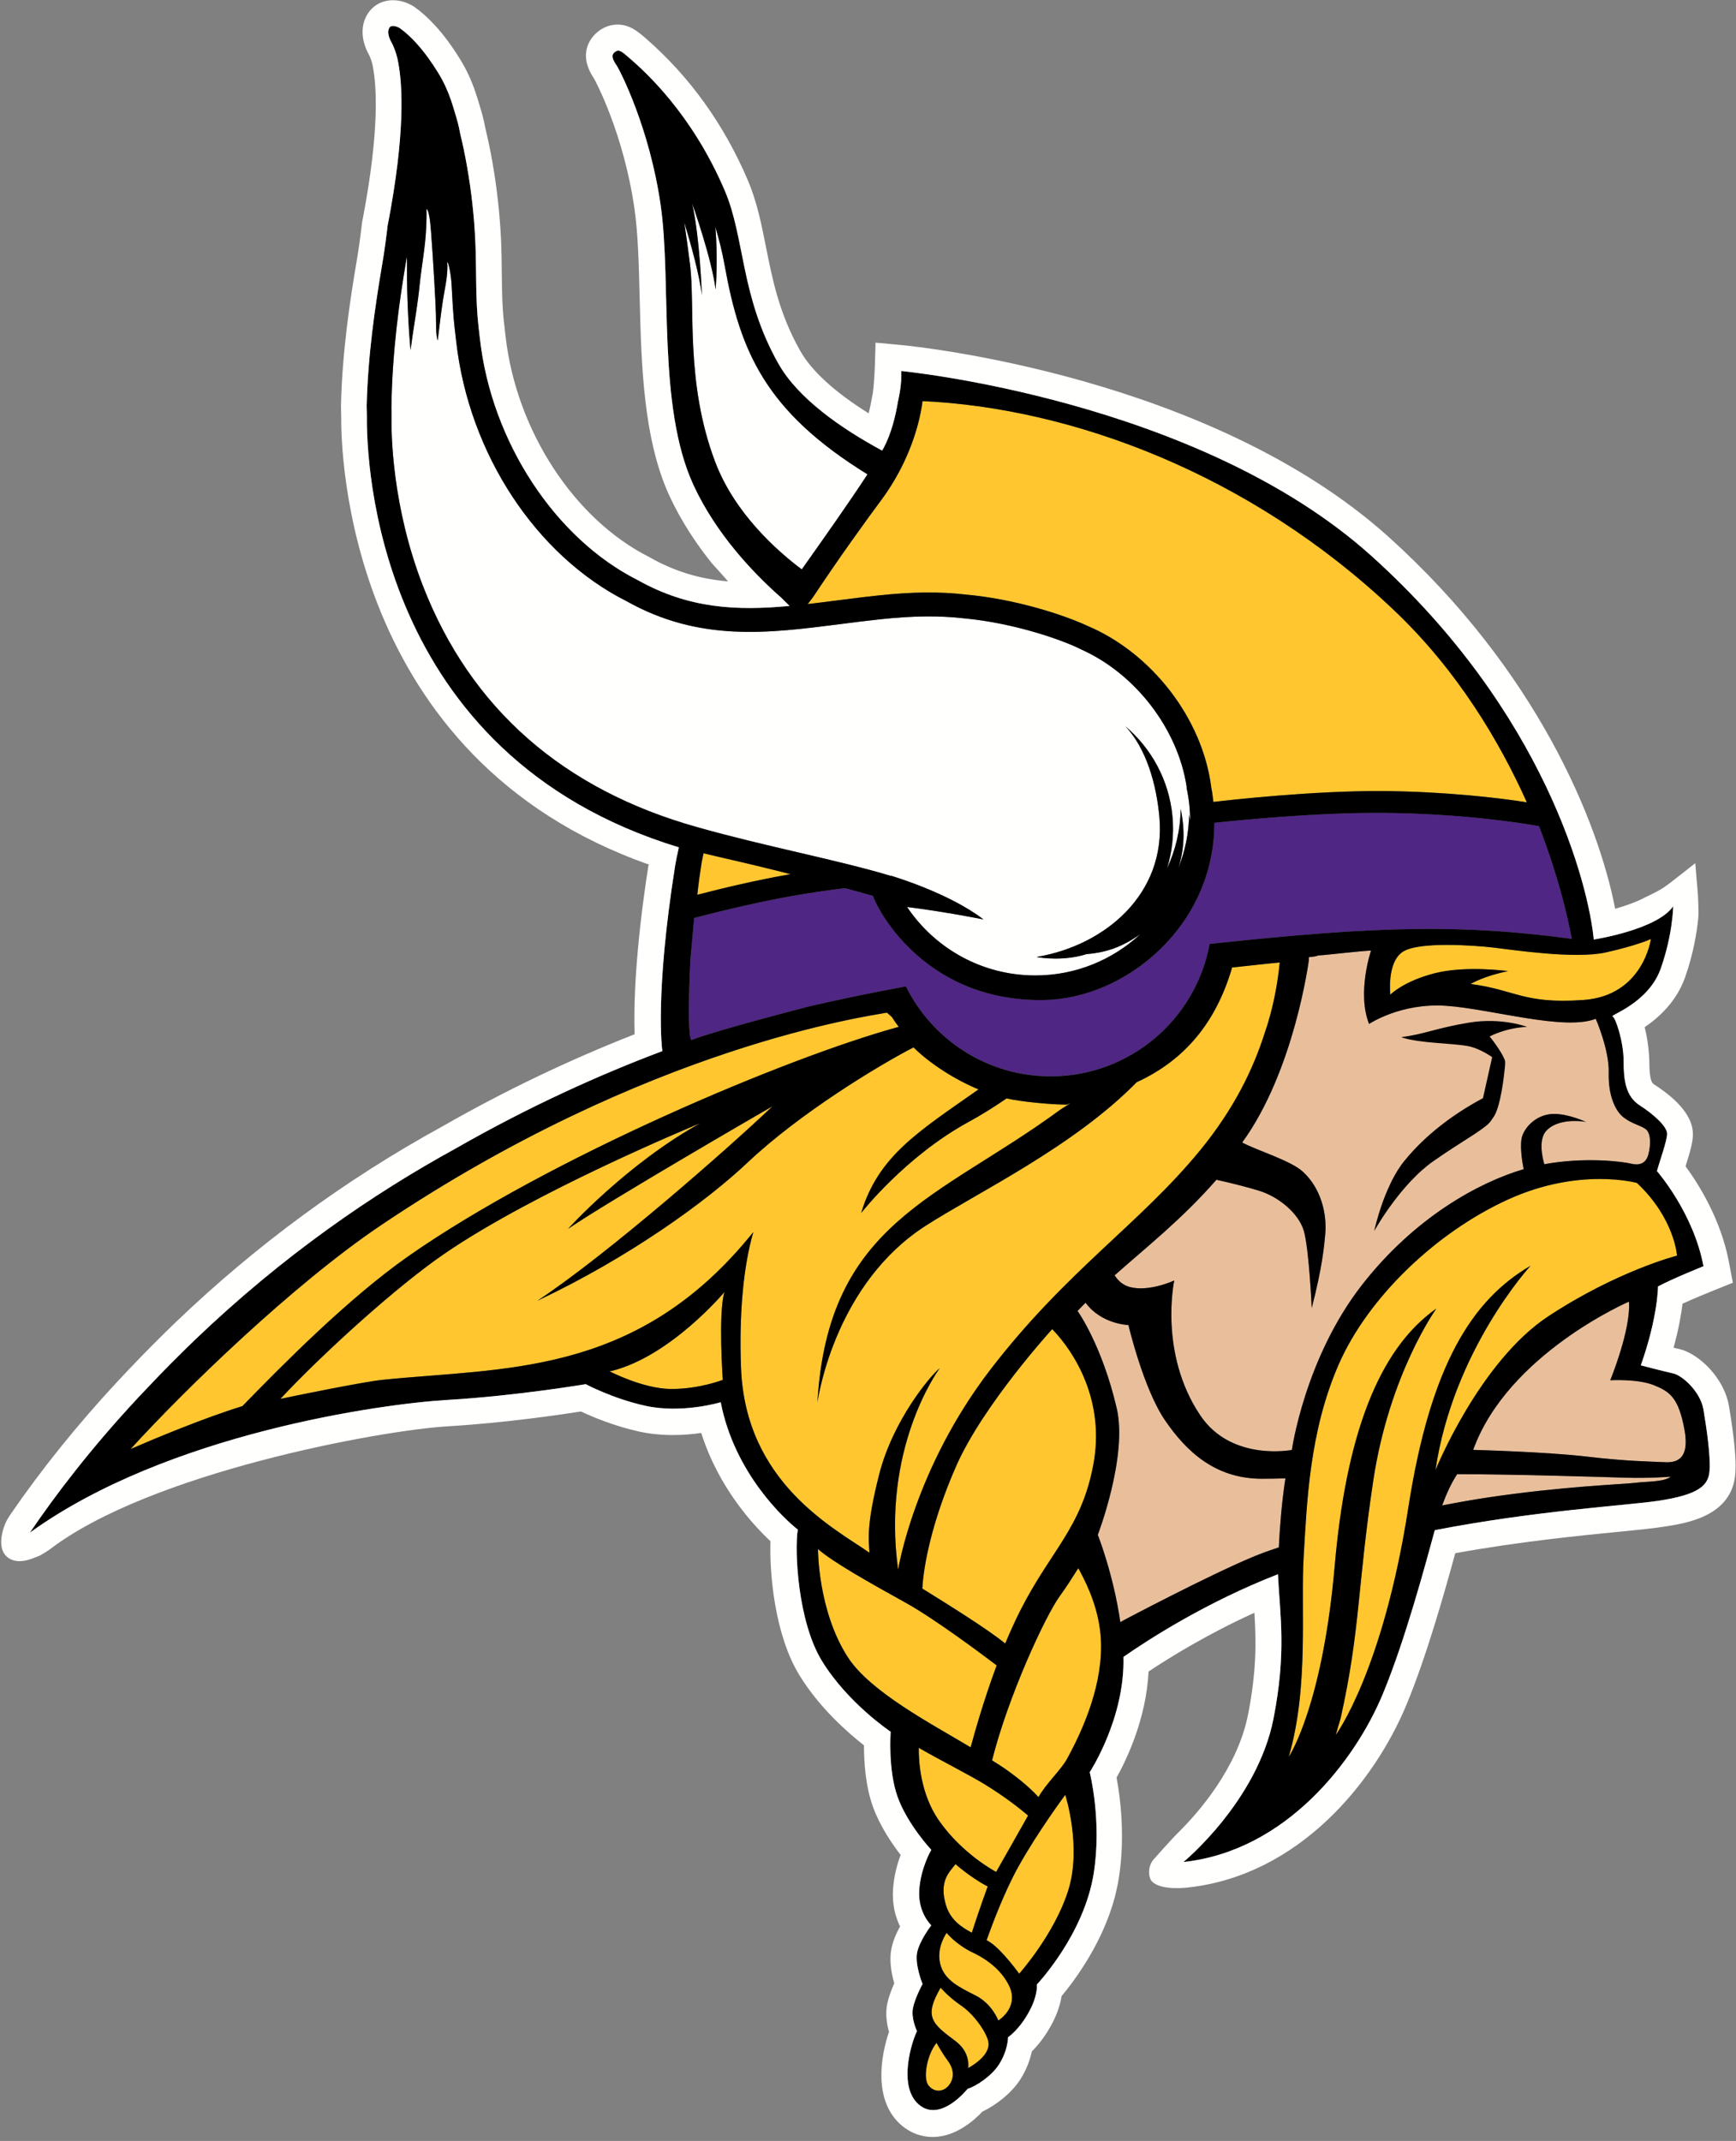 <svg width="416" height="513" viewBox="0 0 416 513" fill="none" xmlns="http://www.w3.org/2000/svg">
<rect x="0" y="0" width="416" height="513" fill="#808080" stroke="none"/>
<g clip-path="url(#clip0_879_3752)">
<path d="M210.668 353.32C207.626 365.262 208.143 368.651 208.351 372.051C200.039 366.251 178.565 355.336 177.565 327.694C177.1 314.904 178.128 303.432 180.523 295.247C180.129 295.725 179.668 296.27 179.216 296.803C151.706 329.907 120.318 327.675 91.599 330.627C87.346 331.063 71.391 334.284 67.188 335.195C77.421 324.251 95.128 308.167 106.687 300.275C129.032 285.024 167.868 269.116 167.868 269.116C150.306 278.781 136.105 294.453 136.105 294.453C147.033 287.056 185.191 265.02 185.191 265.02C175.008 274.718 145.989 300.288 128.78 311.67C150.678 301.347 169.203 287.963 179.186 278.523C191.675 266.726 210.428 255.344 218.912 250.963C223.072 255.061 229.092 258.815 234.475 261.031C220.073 271.171 210.466 276.949 206.36 290.658C206.36 290.658 216.899 277.135 232.088 268.852C234.941 267.296 238.034 265.376 241.207 263.195C244.622 264.001 252.033 264.681 255.661 264.681L256.559 264.302C255.972 264.749 254.513 265.584 253.906 266.024C224.884 287.313 198.324 292.905 195.868 336.21C195.868 336.21 199.538 307.991 221.866 293.684C234.515 285.582 257.198 274.804 272.391 259.309C284.031 253.985 291.353 244.879 295.142 232.216L295.227 231.823C298.987 231.452 302.729 230.971 306.659 230.623C306.208 235.197 305.212 241.408 302.985 247.763C300.262 256.262 295.687 265.724 287.619 275.585C273.102 293.317 255.579 304.425 237.336 328.164C219.093 351.908 215.213 376.101 215.213 376.101C211.147 346.572 225.224 327.795 225.224 327.795C223.082 329.491 214.014 340.162 210.667 353.321L210.668 353.32ZM146.569 328.499C160.758 324.948 173.578 309.609 173.578 309.609C172.077 314.794 173.196 330.631 173.196 330.631C173.196 330.631 167.658 332.817 160.907 332.817C154.156 332.817 146.011 328.555 146.011 328.555L146.569 328.501V328.499ZM238.84 399.044C235.64 407.631 233.431 415.589 232.607 418.688C223.09 412.982 208.484 405.37 203.129 397.026C195.947 385.832 196.019 371.173 196.019 371.173C199.574 374.315 208.693 379.417 217.043 384.047C223.86 387.832 234.986 396.122 238.839 399.044H238.84ZM221.019 380.633C221.33 375.01 223.352 364.426 229.13 351.283C235.611 336.553 252.145 318.479 252.145 318.479C257.648 324.181 264.862 335.827 261.991 351.01C259.12 366.183 251.87 371.374 244.483 385.937C243.212 388.447 242.011 391.113 240.894 393.8C236.285 390.145 227.93 384.931 221.018 380.633H221.019ZM189.093 209.367L189.461 209.461L188.937 209.549C181.444 210.871 173.667 212.698 167.086 214.405C167.379 211.796 167.73 209.176 168.149 206.607C168.281 205.894 168.426 205.175 168.583 204.453C171.46 205.154 174.385 205.824 177.314 206.505C179.954 207.117 182.601 207.735 185.211 208.392L189.093 209.367ZM336.119 228.077C339.969 225.518 353.426 226.542 357.912 227.054C362.404 227.567 377.401 229.872 384.838 228.208C392.265 226.543 395.603 225.005 395.603 225.005C395.603 225.005 393.808 238.586 379.451 239.612C365.093 240.638 363.172 237.176 352.404 235.767C352.404 235.767 355.607 233.843 361.378 232.694C361.378 232.694 351.374 231.283 343.812 233.204C336.252 235.128 333.175 238.331 333.175 238.331C333.175 238.331 332.278 230.638 336.12 228.077H336.119ZM193.559 144.742C193.559 144.742 194.715 143.267 194.921 142.951C201.097 133.616 207.812 124.346 211.165 119.84C213.498 116.696 215.277 113.573 216.648 110.674C220.506 102.503 221.05 96.113 221.05 96.113C256.69 97.749 299.389 113.385 333.937 146.104C349.221 160.58 359.334 177.674 365.872 192.246C359.506 191.212 346.275 189.651 331.359 189.552C314.634 189.437 294.579 191.704 290.768 192.155L290.766 192.137C290.705 191.544 290.625 190.96 290.538 190.378L290.464 189.868C290.393 189.41 290.304 188.956 290.216 188.503L290.242 188.498C288.099 172.127 275.984 156.478 260.609 149.979C255.086 147.408 243.455 143.544 231.316 142.453C225.18 141.752 218.587 141.82 210.588 142.667C207.159 143.029 203.826 143.459 200.555 143.876C198.18 144.181 195.852 144.476 193.558 144.742H193.559ZM238.714 448.535C238.714 448.535 230.621 444.332 224.966 436.174C220.532 429.776 220.137 421.918 220.175 418.809C225.878 422.095 232.414 425.344 236.232 427.713C240.428 430.313 243.833 432.886 246.362 435.037C242.339 442.168 238.714 448.535 238.714 448.535ZM215.366 246.056C188.511 253.377 131.3 277.594 97.85 301.013C83.415 311.123 67.662 327.085 58.065 336.935C48.668 339.836 36.799 344.812 31.289 347.221C44.148 333.085 70.201 307.759 91.439 293.488C155.561 250.406 208.573 243.444 212.525 242.646L213.696 243.66C214.226 244.482 214.792 245.274 215.367 246.057L215.366 246.056ZM371.029 315.395C354.491 326.291 343.984 352.266 343.984 352.266C348.229 323.44 366.76 303.305 366.76 303.305C352.915 311.38 342.833 326.826 337.48 361.244C331.364 400.612 320.077 415.717 320.077 415.717L321.254 411.726C325.995 390.456 325.226 380.458 329.072 354.823C332.918 329.192 344.198 313.554 344.198 313.554C330.098 323.424 322.508 344.526 319.844 375.201C316.904 409.028 308.803 421.001 308.803 421.001C313.734 404.098 311.64 385.328 312.404 372.767C313.175 360.204 313.731 343.124 320.776 326.976C327.829 310.827 344.198 295.231 361.378 287.415C378.551 279.595 392.258 283.445 392.258 283.445C401.311 291.934 401.87 300.871 401.87 300.871C401.87 300.871 387.567 304.505 371.029 315.393V315.395ZM226.667 456.445C224.969 450.731 227.524 448.556 228.973 446.677C228.973 446.677 232.768 450.023 236.693 452.02C236.693 452.02 234.545 457.843 232.887 463.101C230.316 461.755 227.708 459.949 226.668 456.446L226.667 456.445ZM224.413 489.5C224.413 489.5 225.726 491.876 227.136 493.79C228.883 496.152 228.51 498.396 227.255 499.814C225.999 501.24 223.984 501.444 222.538 499.74C221.088 498.039 222.128 492.33 224.413 489.5ZM258.392 375.75C259.566 377.964 262.716 383.55 263.608 390.567C264.909 400.785 260.896 412.005 255.663 421.508C254.239 424.089 250.666 427.379 248.844 430.617C247.437 429.052 244.959 426.707 240.776 423.779C239.906 423.176 238.874 422.512 237.736 421.804C241.539 406.593 250.459 387.182 254.072 382.297C255.215 380.754 257.165 377.717 258.392 375.75ZM230.398 480.623C233.435 482.675 236.65 487.266 236.881 489.497C237.231 492.865 231.987 495.522 231.987 495.522C231.987 495.522 232.719 491.828 228.896 489.002C223.312 484.863 221.349 483.245 225.4 476.279C225.4 476.279 227.359 478.569 230.399 480.623H230.398ZM244.018 447.315C248.656 438.967 255.273 430.054 255.273 430.054C255.273 430.054 259.324 442.632 255.939 453.139C252.557 463.648 244.227 472.923 244.227 472.923C244.227 472.923 240.338 467.471 237.299 465.422C237.031 465.239 236.734 465.06 236.427 464.884C237.881 460.794 240.785 453.139 244.019 447.316L244.018 447.315ZM233.196 467.912C237.354 469.896 240.323 472.668 241.87 475.934C243.413 479.197 242.032 482.195 239.24 484.156C239.24 484.156 237.758 480.167 233.828 478.171C229.9 476.173 226.199 474.457 225.282 470.481C224.367 466.508 226.854 463.156 226.854 463.156C226.854 463.156 229.041 465.926 233.196 467.913V467.912Z" fill="#FFC62F"/>
<path d="M213.502 209.885C201.011 206.109 183.057 202.734 167.11 198.205C134.914 189.187 112.806 169.778 101.405 140.515C93.904 121.276 93.738 103.84 93.822 99.648C93.829 99.047 93.794 97.923 93.797 97.537C93.973 84.051 95.785 71.561 97.315 62.578L97.494 61.483L97.519 63.404C97.47 72.74 98.112 80.956 98.337 83.51L98.355 83.762C98.39 84.135 98.646 81.845 98.817 80.696C99.441 76.535 100.155 72.411 100.568 68.222C100.983 64.052 101.926 59.071 102.106 54.886C102.179 53.278 102.249 51.66 102.203 50.05C102.667 50.326 102.855 51.888 102.95 52.331C103.321 54.07 104.115 67.752 104.351 72.435C104.448 74.306 104.481 76.177 104.504 78.047C104.515 78.981 104.544 79.899 104.693 80.823C104.724 81.068 104.804 81.334 104.861 81.597C104.906 81.814 105.596 75.501 106.111 72.175C106.547 69.377 107.246 66.538 107.225 63.685C107.225 63.436 107.148 63.127 107.191 62.882C107.264 62.461 107.872 64.279 108.183 67.618C108.396 71.392 108.558 75.307 108.995 78.996L109.33 81.915C112.381 108.705 128.437 133.114 150.133 144.046C167.642 153.862 183.984 151.767 201.287 149.55C204.515 149.134 207.808 148.712 211.19 148.356C218.765 147.555 224.96 147.486 230.74 148.141C243.489 149.292 255.276 153.633 259.153 155.645C272.089 161.455 282.234 174.628 284.35 188.481L284.359 188.852C284.908 191.369 285.191 193.976 285.191 196.658L285.188 196.756C285.101 196.246 285.055 195.749 284.941 195.228C284.877 199.716 283.966 203.995 282.386 207.934C283.675 203.943 284.101 199.272 282.927 193.823C282.859 198.927 281.68 203.742 279.658 208.1C280.869 204.195 281.364 200.005 280.968 195.688C280.176 186.947 275.929 179.346 269.691 174.036C274.687 179.377 277.106 187.846 277.829 195.767C279.5 214.327 264.656 226.493 248.733 229.238L248.4 229.32C249.767 229.563 255.075 230.293 260.366 228.608C262.713 228.443 265.832 227.916 268.995 226.386C270.166 225.819 271.646 224.972 273.235 223.863C266.626 229.97 257.812 233.73 248.104 233.73C235.284 233.73 224.009 227.214 217.362 217.319C226.606 218.476 235.663 220.314 235.663 220.314C227.327 213.886 213.512 209.839 213.512 209.839L213.498 209.884L213.502 209.885ZM207.873 113.659C203.535 120.325 197.129 129.388 192.125 136.437C186.088 131.903 176.011 122.917 171.373 110.661C164.206 91.714 166.616 73.641 165.368 63.527C165.006 60.62 164.547 57.064 163.975 53.279C165.559 58.506 167.642 65.99 168.198 70.784C168.198 70.784 167.734 57.17 165.854 48.719C165.854 48.719 170.545 61.866 171.488 69.374C171.488 69.374 172.103 62.101 171.415 54.331C172.304 57.313 173.093 60.45 173.682 63.754C177.377 84.263 183.451 98.579 207.872 113.658L207.873 113.659Z" fill="#FFFFFE"/>
<path d="M356.961 248.351C358.251 249.892 360.551 253.219 360.679 254.376C360.696 254.519 360.681 254.832 360.654 255.256V255.258L360.628 255.562L360.622 255.612C360.461 257.384 359.608 265.63 357.707 267.929C357.427 268.388 357.111 268.83 356.713 269.229C354.531 271.27 350.713 273.21 343.504 278.209C335.556 283.724 329.275 295 329.275 295C329.275 295 331.534 284.346 336.447 278.256C342.536 270.714 350.469 265.73 355.365 263.125L357.565 253.298C355.88 252.173 353.76 251.021 351.709 250.653C347.453 249.904 340.28 250.001 335.89 248.569L335.943 248.481C341.199 247.84 344.276 246.303 352.093 245.018C359.91 243.738 365.937 246.046 365.937 246.046C360.679 246.303 356.961 248.351 356.961 248.351ZM382.39 244.119C382.39 244.119 385.657 251.586 385.501 257.032C385.348 262.477 387.053 266.21 389.076 267.765C391.102 269.318 393.125 269.631 394.37 270.57C395.621 271.5 395.621 274.301 394.996 276.632C394.37 278.964 392.66 279.277 390.794 278.81C389.053 278.379 379.949 277.145 370.066 278.961C369.542 277.132 368.636 272.95 370.605 270.878C373.171 268.196 378.169 268.448 380.088 268.833C380.088 268.833 375.994 266.91 372.402 266.91C368.812 266.91 365.861 269.347 364.836 272.037C364.076 274.037 364.731 278.153 365.116 280.143C354.371 283.307 338.984 291.697 326.361 307.905C312.665 325.481 309.565 347.421 309.565 347.421C309.565 347.421 295.12 350.265 287.644 339.163C277.616 324.275 281.386 306.815 281.386 306.815C281.386 306.815 275.448 309.617 270.749 308.392C269.102 307.962 267.933 306.878 267.104 305.593C274.92 298.648 283.237 292.124 291.486 282.684C295.759 283.634 299.599 284.663 301.694 285.304C306.312 286.712 311.123 290.616 312.403 294.842C313.687 299.074 314.322 313.428 314.322 313.428C316.918 303.444 317.334 298.407 317.586 295.58C317.849 292.764 317.552 285.637 312.142 280.703C309.223 278.041 300.955 275.568 297.676 273.75C310.193 256.516 313.632 230.11 313.632 230.11L313.621 229.359C314.897 229.221 315.73 229.088 315.764 228.957C318.072 228.823 326.265 227.825 328.538 227.783C328.538 227.783 325.113 237.89 328.071 245.359C328.071 245.359 335.697 240.227 346.593 241.004C357.484 241.785 374.918 247.072 382.388 244.118L382.39 244.119ZM279.142 340.268C284.321 347.866 291.264 354.327 302.417 354.327C304.032 354.327 305.947 354.299 308.032 354.245C307.115 360.023 306.664 366.25 306.441 370.77C304.021 371.576 301.869 372.355 300.157 373.074C289.324 377.597 269.162 388.279 269.162 388.279L268.475 388.692C266.815 377.202 263.066 367.762 263.066 367.762C263.066 367.762 270.3 348.952 267.594 337.388C264.037 322.198 258.218 314.12 258.218 314.12C258.857 313.44 259.497 312.8 260.139 312.148C263.953 317.338 270.411 317.487 270.411 317.487C270.411 317.487 273.973 332.679 279.142 340.268ZM389.814 354.086C395.309 354.249 400.365 353.843 400.365 353.843C398.75 355.135 394.386 354.975 391.961 355.299C389.537 355.621 374.51 356.106 356.241 358.856C352.933 359.349 349.323 359.996 345.581 360.731C346.743 357.592 347.822 355.347 349.162 353.241L349.325 353.239C362.74 353.239 384.314 353.928 389.814 354.086ZM396.249 331.881C400.091 333.42 402.271 334.825 403.681 342.773C405.091 350.72 400.604 350.462 398.426 350.339C396.249 350.21 389.913 350.169 380.168 349.013C370.425 347.863 353.022 347.411 353.022 347.411C361.341 324.397 390.35 311.893 390.35 311.893C390.865 318.553 385.863 330.731 385.863 330.731C385.863 330.731 392.401 330.344 396.249 331.883V331.881Z" fill="#E9BF9B"/>
<path d="M368.767 197.964C364.172 197.109 349.533 194.898 331.36 194.776C314.845 194.664 294.93 196.728 291.002 197.165L290.999 197.234C290.976 221.795 269.829 239.326 250.136 239.618C220.394 240.062 209.445 216.097 209.219 214.683C207.099 214.065 204.835 213.448 202.487 212.819C198.536 213.301 194.312 213.907 189.879 214.689C181.684 216.132 173.218 218.152 166.328 219.945C166 223.582 165.474 229.433 165.453 229.932C164.473 250.612 165.776 249.169 165.776 249.169C171.774 246.824 193.898 241.151 193.898 241.151C200.377 239.644 208.071 238.025 217.079 236.363C223.412 249.124 236.565 257.898 251.779 257.898C270.777 257.898 286.564 244.223 289.87 226.191C331.391 221.684 351.018 221.556 376.659 224.966C373.97 210.679 368.768 197.962 368.768 197.962" fill="#4F2683"/>
<path d="M365.932 246.05C365.932 246.05 359.913 243.742 352.099 245.02C344.268 246.298 341.197 247.842 335.941 248.482L335.887 248.571C340.274 250.008 347.448 249.902 351.709 250.648C353.766 251.021 355.883 252.175 357.568 253.293L355.367 263.128C350.466 265.738 342.528 270.709 336.454 278.253C335.992 278.82 335.548 279.442 335.141 280.098C334.946 280.363 334.768 280.648 334.609 280.95C334.376 281.323 334.165 281.696 333.97 282.068C333.722 282.512 333.489 282.973 333.26 283.452C333.029 283.914 332.816 284.376 332.621 284.837C331.752 286.788 331.058 288.742 330.544 290.395L330.367 290.962C329.976 292.256 329.694 293.322 329.515 294.051L329.444 294.333L329.39 294.547L329.319 294.884L329.301 294.975C329.408 294.795 329.959 293.801 330.883 292.364L331.555 291.335C333.33 288.672 336.031 284.979 339.246 281.82C339.69 281.376 340.149 280.933 340.613 280.524C341.554 279.688 342.511 278.909 343.507 278.216C350.717 273.211 354.534 271.276 356.716 269.236C357.109 268.826 357.428 268.381 357.713 267.938C359.613 265.629 360.465 257.376 360.627 255.62V255.566L360.661 255.264C360.678 254.962 360.678 254.714 360.678 254.554V254.377C360.554 253.223 358.246 249.886 356.967 248.36C356.967 248.36 360.678 246.301 365.934 246.052L365.932 246.05ZM365.932 246.05C365.932 246.05 359.913 243.742 352.099 245.02C344.268 246.298 341.197 247.842 335.941 248.482L335.887 248.571C340.274 250.008 347.448 249.902 351.709 250.648C353.766 251.021 355.883 252.175 357.568 253.293L355.367 263.128C350.466 265.738 342.528 270.709 336.454 278.253C335.992 278.82 335.548 279.442 335.141 280.098C334.946 280.363 334.768 280.648 334.609 280.95C334.376 281.323 334.165 281.696 333.97 282.068C333.722 282.512 333.489 282.973 333.26 283.452C333.029 283.914 332.816 284.376 332.621 284.837C331.752 286.788 331.058 288.742 330.544 290.395L330.367 290.962C329.976 292.256 329.694 293.322 329.515 294.051L329.444 294.333L329.39 294.547L329.319 294.884L329.301 294.975C329.408 294.795 329.959 293.801 330.883 292.364L331.555 291.335C333.33 288.672 336.031 284.979 339.246 281.82C339.69 281.376 340.149 280.933 340.613 280.524C341.554 279.688 342.511 278.909 343.507 278.216C350.717 273.211 354.534 271.276 356.716 269.236C357.109 268.826 357.428 268.381 357.713 267.938C359.613 265.629 360.465 257.376 360.627 255.62V255.566L360.661 255.264C360.678 254.962 360.678 254.714 360.678 254.554V254.377C360.554 253.223 358.246 249.886 356.967 248.36C356.967 248.36 360.678 246.301 365.934 246.052L365.932 246.05ZM365.932 246.05C365.932 246.05 359.913 243.742 352.099 245.02C344.268 246.298 341.197 247.842 335.941 248.482L335.887 248.571C340.274 250.008 347.448 249.902 351.709 250.648C353.766 251.021 355.883 252.175 357.568 253.293L355.367 263.128C350.466 265.738 342.528 270.709 336.454 278.253C335.992 278.82 335.548 279.442 335.141 280.098C334.946 280.363 334.768 280.648 334.609 280.95C334.376 281.323 334.165 281.696 333.97 282.068C333.722 282.512 333.489 282.973 333.26 283.452C333.029 283.914 332.816 284.376 332.621 284.837C331.752 286.788 331.058 288.742 330.544 290.395L330.367 290.962C329.976 292.256 329.694 293.322 329.515 294.051L329.444 294.333L329.39 294.547L329.319 294.884L329.301 294.975C329.408 294.795 329.959 293.801 330.883 292.364L331.555 291.335C333.33 288.672 336.031 284.979 339.246 281.82C339.69 281.376 340.149 280.933 340.613 280.524C341.554 279.688 342.511 278.909 343.507 278.216C350.717 273.211 354.534 271.276 356.716 269.236C357.109 268.826 357.428 268.381 357.713 267.938C359.613 265.629 360.465 257.376 360.627 255.62V255.566L360.661 255.264C360.678 254.962 360.678 254.714 360.678 254.554V254.377C360.554 253.223 358.246 249.886 356.967 248.36C356.967 248.36 360.678 246.301 365.934 246.052L365.932 246.05ZM365.932 246.05C365.932 246.05 359.913 243.742 352.099 245.02C344.268 246.298 341.197 247.842 335.941 248.482L335.887 248.571C340.274 250.008 347.448 249.902 351.709 250.648C353.766 251.021 355.883 252.175 357.568 253.293L355.367 263.128C350.466 265.738 342.528 270.709 336.454 278.253C335.992 278.82 335.548 279.442 335.141 280.098C334.946 280.363 334.768 280.648 334.609 280.95C334.376 281.323 334.165 281.696 333.97 282.068C333.722 282.512 333.489 282.973 333.26 283.452C333.029 283.914 332.816 284.376 332.621 284.837C331.752 286.788 331.058 288.742 330.544 290.395L330.367 290.962C329.976 292.256 329.694 293.322 329.515 294.051L329.444 294.333L329.39 294.547L329.319 294.884L329.301 294.975C329.408 294.795 329.959 293.801 330.883 292.364L331.555 291.335C333.33 288.672 336.031 284.979 339.246 281.82C339.69 281.376 340.149 280.933 340.613 280.524C341.554 279.688 342.511 278.909 343.507 278.216C350.717 273.211 354.534 271.276 356.716 269.236C357.109 268.826 357.428 268.381 357.713 267.938C359.613 265.629 360.465 257.376 360.627 255.62V255.566L360.661 255.264C360.678 254.962 360.678 254.714 360.678 254.554V254.377C360.554 253.223 358.246 249.886 356.967 248.36C356.967 248.36 360.678 246.301 365.934 246.052L365.932 246.05ZM352.099 245.02C344.268 246.298 341.197 247.842 335.941 248.482L335.887 248.571C340.274 250.008 347.448 249.902 351.709 250.648C353.766 251.021 355.883 252.175 357.568 253.293L355.367 263.128C350.466 265.738 342.528 270.709 336.454 278.253C335.992 278.82 335.548 279.442 335.141 280.098C334.946 280.363 334.768 280.648 334.609 280.95C334.376 281.323 334.165 281.696 333.97 282.068C333.722 282.512 333.489 282.973 333.26 283.452C333.029 283.914 332.816 284.376 332.621 284.837C331.752 286.788 331.058 288.742 330.544 290.395L330.367 290.962C329.976 292.256 329.694 293.322 329.515 294.051L329.444 294.333L329.39 294.547L329.319 294.884L329.301 294.975C329.408 294.795 329.959 293.801 330.883 292.364L331.555 291.335C333.33 288.672 336.031 284.979 339.246 281.82C339.69 281.376 340.149 280.933 340.613 280.524C341.554 279.688 342.511 278.909 343.507 278.216C350.717 273.211 354.534 271.276 356.716 269.236C357.109 268.826 357.428 268.381 357.713 267.938C359.613 265.629 360.465 257.376 360.627 255.62V255.566L360.661 255.264C360.678 254.962 360.678 254.714 360.678 254.554V254.377C360.554 253.223 358.246 249.886 356.967 248.36C356.967 248.36 360.678 246.301 365.934 246.052C365.934 246.052 359.915 243.744 352.101 245.023L352.099 245.02ZM398.426 350.338C396.241 350.214 389.922 350.179 380.172 349.007C370.423 347.87 353.02 347.409 353.02 347.409C361.332 324.406 390.346 311.889 390.346 311.889C390.862 318.546 385.87 330.722 385.87 330.722C385.87 330.722 392.406 330.351 396.242 331.877C400.096 333.421 402.279 334.823 403.684 342.776C405.085 350.728 400.61 350.462 398.426 350.337V350.338ZM391.962 355.291C389.529 355.63 374.508 356.108 356.236 358.859C352.934 359.356 349.327 359.996 345.582 360.723C346.736 357.599 347.819 355.345 349.167 353.251L349.326 353.232C362.735 353.232 384.308 353.924 389.813 354.082C395.299 354.241 400.358 353.834 400.358 353.834C398.743 355.128 394.394 354.969 391.961 355.29L391.962 355.291ZM337.483 361.24C331.359 400.61 320.084 415.716 320.084 415.716L321.257 411.723C325.998 390.456 325.233 380.463 329.068 354.828C332.922 329.197 344.198 313.556 344.198 313.556C330.098 323.428 322.499 344.536 319.835 375.208C316.995 407.959 309.306 420.242 308.828 420.971C313.727 404.088 311.632 385.326 312.413 372.779C313.176 360.21 313.726 343.132 320.776 326.978C327.826 310.825 344.198 295.24 361.385 287.411C378.555 279.601 392.263 283.452 392.263 283.452C401.301 291.937 401.869 300.866 401.869 300.866C401.869 300.866 387.575 304.505 371.026 315.404C354.493 326.284 343.981 352.273 343.981 352.273C348.226 323.445 366.764 303.298 366.764 303.298C352.914 311.375 342.829 326.819 337.482 361.24H337.483ZM306.447 370.77C304.014 371.569 301.866 372.35 300.16 373.079C289.329 377.602 269.158 388.29 269.158 388.29L268.465 388.697C266.814 377.197 263.067 367.77 263.067 367.77C263.067 367.77 270.292 348.954 267.595 337.397C264.043 322.203 258.222 314.126 258.222 314.126C258.859 313.433 259.497 312.795 260.138 312.156C263.956 317.339 270.401 317.499 270.401 317.499C270.401 317.499 273.971 332.676 279.138 340.274C284.323 347.87 291.265 354.333 302.415 354.333C304.031 354.333 305.95 354.299 308.026 354.242C307.123 360.031 306.66 366.244 306.447 370.77ZM255.662 421.504C254.243 424.095 250.657 427.38 248.843 430.61C247.442 429.048 244.957 426.705 240.784 423.776C239.914 423.171 238.866 422.515 237.73 421.806C241.547 406.592 250.461 387.191 254.065 382.292C255.218 380.747 257.173 377.712 258.398 375.759C259.569 377.962 262.713 383.552 263.6 390.563C264.914 400.789 260.901 412.007 255.661 421.504H255.662ZM255.93 453.136C252.554 463.645 244.228 472.931 244.228 472.931C244.228 472.931 240.339 467.479 237.301 465.42C237.036 465.244 236.734 465.065 236.432 464.886C237.871 460.788 240.783 453.136 244.016 447.315C248.648 438.972 255.272 430.061 255.272 430.061C255.272 430.061 259.32 442.629 255.929 453.138L255.93 453.136ZM239.237 484.148C239.237 484.148 237.765 480.173 233.824 478.166C229.898 476.179 226.204 474.455 225.283 470.479C224.36 466.503 226.846 463.148 226.846 463.148C226.846 463.148 229.048 465.935 233.202 467.908C237.359 469.894 240.324 472.664 241.868 475.93C243.412 479.196 242.027 482.194 239.238 484.149L239.237 484.148ZM231.995 495.526C231.995 495.526 232.721 491.833 228.887 489.011C223.312 484.856 221.341 483.242 225.406 476.282C225.406 476.282 227.36 478.574 230.395 480.617C233.432 482.674 236.646 487.274 236.876 489.492C237.232 492.864 231.994 495.526 231.994 495.526H231.995ZM227.252 499.821C225.993 501.241 223.984 501.455 222.531 499.75C221.092 498.046 222.124 492.331 224.413 489.508C224.413 489.508 225.727 491.887 227.13 493.788C228.888 496.148 228.514 498.402 227.252 499.821ZM236.682 452.015C236.682 452.015 234.553 457.841 232.882 463.094C230.307 461.762 227.714 459.952 226.667 456.453C224.962 450.741 227.519 448.555 228.975 446.674C228.975 446.674 232.757 450.029 236.681 452.015H236.682ZM220.168 418.804C225.868 422.088 232.418 425.336 236.238 427.716C240.428 430.307 243.838 432.881 246.359 435.029C242.345 442.166 238.706 448.538 238.706 448.538C238.706 448.538 230.627 444.329 224.963 436.165C220.525 429.775 220.132 421.912 220.169 418.805L220.168 418.804ZM203.122 397.024C195.948 385.84 196.019 371.177 196.019 371.177C199.571 374.319 208.697 379.414 217.041 384.047C223.861 387.829 234.976 396.118 238.83 399.047C235.634 407.637 233.432 415.591 232.597 418.68C223.096 412.983 208.484 405.367 203.122 397.024ZM261.984 351.012C259.125 366.189 251.865 371.373 244.476 385.929C243.214 388.449 242.009 391.112 240.89 393.794C236.291 390.136 227.928 384.934 221.019 380.639C221.321 375.012 223.347 364.431 229.135 351.277C235.616 336.563 252.147 318.475 252.147 318.475C257.652 324.173 264.861 335.835 261.984 351.013V351.012ZM177.571 327.687C177.092 314.907 178.121 303.439 180.519 295.238C180.128 295.72 179.666 296.268 179.222 296.8C151.7 329.907 120.325 327.672 91.595 330.634C87.351 331.062 71.388 334.291 67.18 335.196C77.425 324.244 95.129 308.161 106.689 300.28C128.334 285.513 165.444 270.103 167.753 269.162C150.245 278.856 136.112 294.457 136.112 294.457C146.695 287.287 182.846 266.393 185.084 265.099C174.821 274.878 145.931 300.315 128.779 311.677C150.672 301.345 169.21 287.959 179.19 278.517C191.672 266.73 210.423 255.352 218.91 250.968C223.066 255.068 229.102 258.814 234.482 261.032C220.082 271.167 210.476 276.955 206.356 290.659C206.356 290.659 216.903 277.132 232.085 268.842C234.942 267.297 238.034 265.382 241.213 263.197C244.621 263.994 252.044 264.688 255.663 264.688L256.551 264.295C255.967 264.739 254.511 265.575 253.907 266.019C224.931 287.286 198.401 292.877 195.879 336.03C196.252 333.598 200.585 307.308 221.874 293.675C234.517 285.581 257.193 274.804 272.391 259.309C284.022 253.983 291.355 244.877 295.138 232.221L295.226 231.831C298.99 231.458 302.738 230.979 306.661 230.623C306.217 235.203 305.205 241.416 302.986 247.753C300.269 256.255 295.688 265.717 287.625 275.589C273.102 293.321 255.577 304.415 237.341 328.166C219.087 351.899 215.217 376.095 215.217 376.095C211.255 347.373 224.468 328.824 225.196 327.829C222.995 329.588 213.992 340.239 210.67 353.32C207.636 365.267 208.149 368.657 208.346 372.05C200.036 366.244 178.568 355.344 177.574 327.688L177.571 327.687ZM173.203 330.634C173.203 330.634 167.663 332.817 160.916 332.817C154.15 332.817 146.018 328.559 146.018 328.559L146.568 328.502C160.755 324.952 173.576 309.618 173.576 309.618C172.084 314.802 173.203 330.634 173.203 330.634ZM58.071 336.933C48.678 339.829 36.799 344.819 31.295 347.213C44.151 333.082 70.199 307.752 91.435 293.481C155.554 250.399 208.574 243.44 212.534 242.641L213.69 243.653C214.22 244.488 214.79 245.269 215.357 246.05C188.51 253.381 131.299 277.594 97.846 301.007C83.411 311.125 67.66 327.083 58.072 336.935L58.071 336.933ZM101.397 140.518C93.904 121.275 93.744 103.844 93.814 99.654C93.832 99.051 93.797 97.915 93.797 97.542C93.974 84.051 95.785 71.555 97.312 62.572C97.383 62.217 97.437 61.845 97.49 61.489L97.525 63.407C97.471 72.744 98.111 80.963 98.342 83.519L98.359 83.768C98.394 84.141 98.644 81.85 98.821 80.696C99.442 76.543 100.152 72.406 100.561 68.216C100.988 64.045 101.928 59.074 102.106 54.885C102.177 53.269 102.248 51.654 102.194 50.056C102.673 50.322 102.852 51.885 102.958 52.328C103.313 54.068 104.112 67.754 104.342 72.441C104.449 74.305 104.485 76.169 104.502 78.05C104.52 78.973 104.537 79.897 104.698 80.82C104.715 81.068 104.804 81.335 104.858 81.601C104.929 81.601 105.586 75.441 106.1 72.175C106.544 69.371 107.237 66.53 107.219 63.69C107.219 63.442 107.148 63.123 107.184 62.892C107.255 62.466 107.877 64.276 108.179 67.614C108.392 71.395 108.552 75.3 108.996 78.992L109.333 81.921C112.387 108.708 128.439 133.116 150.137 144.05C167.645 153.866 183.981 151.772 201.293 149.553C204.506 149.145 207.81 148.719 211.183 148.364C218.766 147.566 224.962 147.495 230.733 148.133C243.482 149.287 255.273 153.637 259.144 155.643C272.086 161.448 282.227 174.636 284.356 188.482V188.855C284.908 191.375 285.192 193.985 285.192 196.665V196.754C285.102 196.238 285.05 195.759 284.942 195.227C284.873 199.718 283.968 203.996 282.387 207.937C283.665 203.943 284.091 199.275 282.919 193.824C282.866 198.937 281.677 203.748 279.652 208.097C280.861 204.192 281.356 200.002 280.965 195.688C280.167 186.955 275.922 179.357 269.692 174.031C274.681 179.375 277.112 187.842 277.824 195.777C279.493 214.327 264.649 226.486 248.739 229.237L248.4 229.326C249.769 229.557 255.078 230.303 260.37 228.616C262.714 228.439 265.839 227.924 268.999 226.379C270.171 225.829 271.643 224.977 273.243 223.859C266.638 229.966 257.812 233.729 248.098 233.729C235.279 233.729 224.004 227.214 217.363 217.326C226.614 218.48 235.669 220.308 235.669 220.308C227.325 213.882 213.511 209.835 213.511 209.835V209.888C201.01 206.107 183.058 202.735 167.114 198.208C134.921 189.191 112.814 169.772 101.397 140.518ZM171.375 110.661C164.202 91.72 166.617 73.65 165.373 63.532C165 60.621 164.539 57.07 163.971 53.271C165.569 58.508 167.646 65.999 168.196 70.791C168.196 70.791 167.735 57.211 165.87 48.763C166.136 49.544 170.576 62.094 171.481 69.372C171.481 69.372 172.103 62.093 171.41 54.337C172.298 57.319 173.097 60.461 173.683 63.762C177.376 84.265 183.449 98.59 207.882 113.661C203.532 120.318 197.122 129.388 192.132 136.436C186.095 131.91 176.009 122.927 171.375 110.661ZM216.654 110.678C220.507 102.513 221.057 96.105 221.057 96.105C256.692 97.756 299.398 113.377 333.933 146.11C349.225 160.577 359.344 177.672 365.878 192.246C359.503 191.217 346.276 189.655 331.36 189.547C314.633 189.441 294.586 191.696 290.769 192.157V192.14C290.698 191.553 290.629 190.968 290.538 190.382L290.467 189.867C290.396 189.405 290.307 188.961 290.219 188.499H290.236C288.105 172.132 275.979 156.476 260.618 149.979C255.096 147.405 243.466 143.535 231.32 142.452C225.175 141.742 218.589 141.813 210.598 142.665C207.154 143.021 203.833 143.464 200.565 143.873C198.186 144.175 195.86 144.477 193.552 144.743C193.552 144.743 194.723 143.269 194.919 142.95C201.098 133.613 207.81 124.347 211.168 119.838C213.49 116.697 215.285 113.571 216.652 110.678H216.654ZM167.095 214.398C167.379 211.788 167.734 209.18 168.143 206.606C168.285 205.896 168.427 205.168 168.587 204.457C171.464 205.15 174.393 205.825 177.323 206.499C179.951 207.12 182.597 207.741 185.207 208.397C186.52 208.717 187.817 209.036 189.095 209.374L189.468 209.463L188.936 209.551C181.443 210.865 173.666 212.693 167.095 214.397V214.398ZM376.656 224.96C351.015 221.552 331.395 221.677 289.863 226.186C286.561 244.221 270.774 257.907 251.776 257.907C236.557 257.907 223.419 249.12 217.08 236.357C208.078 238.025 200.372 239.641 193.891 241.15C193.891 241.15 171.767 246.831 165.782 249.174C165.782 249.174 164.469 250.611 165.445 229.931C165.48 229.434 165.996 223.576 166.334 219.955C173.223 218.162 181.693 216.139 189.879 214.683C194.317 213.902 198.544 213.298 202.485 212.819C204.829 213.44 207.102 214.061 209.214 214.683C209.445 216.102 220.401 240.067 250.143 239.623C269.834 239.321 290.982 221.801 291 197.234V197.163C294.925 196.737 314.844 194.66 331.36 194.784C349.543 194.908 364.175 197.109 368.773 197.961C368.773 197.961 373.975 210.689 376.656 224.96ZM384.84 228.209C392.264 226.541 395.602 225.014 395.602 225.014C395.602 225.014 393.808 238.594 379.444 239.606C365.097 240.635 363.18 237.174 352.401 235.772C352.401 235.772 355.615 233.837 361.386 232.7C361.386 232.7 351.372 231.281 343.807 233.197C336.26 235.132 333.17 238.327 333.17 238.327C333.17 238.327 332.282 230.641 336.118 228.084C339.972 225.511 353.43 226.54 357.903 227.055C362.399 227.57 377.402 229.877 384.84 228.209ZM389.085 267.76C391.11 269.319 393.134 269.64 394.376 270.565C395.619 271.503 395.619 274.309 394.997 276.636C394.376 278.959 392.653 279.278 390.789 278.817C389.049 278.373 379.956 277.149 370.068 278.959C369.535 277.13 368.629 272.959 370.6 270.882C373.158 268.22 378.078 268.45 380.029 268.823C379.568 268.61 375.768 266.906 372.392 266.906C368.808 266.906 365.86 269.356 364.829 272.038C364.066 274.042 364.723 278.16 365.114 280.149C354.371 283.309 338.976 291.705 326.351 307.912C312.661 325.485 309.573 347.424 309.573 347.424C309.573 347.424 295.118 350.266 287.643 339.171C277.612 324.278 281.39 306.812 281.39 306.812C281.39 306.812 275.444 309.617 270.754 308.391C269.104 307.965 267.931 306.882 267.099 305.586C274.928 298.646 283.238 292.131 291.495 282.689C295.755 283.627 299.591 284.658 301.688 285.314C306.305 286.716 311.116 290.62 312.413 294.847C313.691 299.071 314.33 313.432 314.33 313.432C316.92 303.438 317.33 298.415 317.58 295.574C317.846 292.77 317.545 285.633 312.147 280.699C309.215 278.037 300.96 275.569 297.673 273.757C310.193 256.522 313.638 230.108 313.638 230.108C313.62 229.86 313.62 229.611 313.62 229.362C314.9 229.22 315.731 229.096 315.768 228.954C318.077 228.829 326.263 227.817 328.536 227.782C328.536 227.782 325.111 237.883 328.074 245.356C328.074 245.356 335.692 240.226 346.594 241.007C357.479 241.788 374.913 247.078 382.391 244.114C382.391 244.114 385.658 251.587 385.499 257.036C385.356 262.468 387.059 266.211 389.085 267.76ZM408.207 337.805C407.498 333.456 403.13 329.569 400.946 329.087C398.761 328.609 393.186 327.155 393.186 327.155C397.305 315.529 397.305 308.25 397.305 308.25C400.946 306.312 408.206 303.405 408.206 303.405C405.793 290.551 397.056 280.611 397.056 280.611C397.785 277.948 399.487 273.351 399.487 271.647C399.487 269.942 396.328 267.049 392.937 264.866C389.545 262.683 389.066 258.813 389.066 254.198C389.066 249.6 387.131 243.778 386.402 243.529C385.674 243.299 395.048 240.334 397.962 232.08C400.874 223.844 400.945 217.151 400.945 217.151C397.074 222.797 381.91 225.122 381.91 225.122C380.702 212.271 370.387 170.821 328.693 133.259C287.002 95.698 215.958 88.899 215.958 88.899C216.064 90.993 215.798 93.479 215.177 96.212C214.591 99.744 213.561 103.916 211.767 107.29C211.661 107.485 211.519 107.734 211.377 107.964C201.575 102.657 191.276 95.521 186.553 87.178C177.409 71.024 178.545 57.125 173.697 45.729C165.76 27.073 154.307 16.937 150.898 13.972C148.945 12.268 148.289 11.7 147.276 12.516C146.281 13.315 146.939 14.469 147.755 15.676C148.518 16.813 155.657 30.57 158.32 49.244C160.984 67.9 157.451 97.35 166.186 116.255C171.619 128.023 180.604 137.343 186.623 142.704C186.837 142.881 187.05 143.077 187.245 143.254L189.198 145.189C176.733 146.36 165.138 145.916 152.815 138.993C132.999 129.018 117.799 105.816 115.012 81.266L114.675 78.319C113.894 71.591 114.213 64.864 113.911 58.118C113.646 51.994 112.971 45.888 111.905 39.852C111.444 37.19 110.893 34.562 110.254 31.935L110.236 31.846C109.97 30.248 109.508 28.669 109.046 27.107C108.744 26.077 108.407 25.048 108.069 24C107.288 21.711 106.275 19.509 104.979 17.414C103.416 14.894 101.694 12.444 99.688 10.261C98.498 8.964 97.221 7.74 95.782 6.728C95.782 6.728 94.451 5.894 93.545 6.373C93.545 6.373 92.355 7.208 93.616 9.799C93.616 9.799 93.936 10.314 94.309 11.201C94.522 11.698 94.753 12.319 94.966 13.03C95.162 13.669 95.322 14.361 95.445 15.107C96.439 20.433 97.149 31.9 92.941 53.788L92.906 53.859C92.533 57.036 92.125 60.214 91.575 63.373C89.835 73.616 88.148 85.242 87.864 97.314C87.864 97.846 87.935 99.408 87.917 99.728C87.793 110.467 89.852 180.869 162.671 203.04C162.335 204.548 162.014 206.004 161.783 207.406C156.864 238.453 158.676 251.536 158.676 251.536L158.711 251.856C143.813 257.465 126.962 265.027 109.206 275.181C89.336 286.062 67.78 300.866 46.685 321.067C42.725 324.884 39.014 328.629 35.498 332.357C34.646 333.244 33.794 334.15 32.941 335.056L32.781 335.233C21.648 347.214 13.25 358.256 7.159 367.238C40.062 343.489 91.467 336.369 107.181 335.444C123.659 334.487 140.349 331.667 140.349 331.667C140.349 331.667 146.867 335.144 154.644 336.848C163.469 338.801 172.702 335.996 172.702 335.996C176.023 353.073 188.026 364.043 191.168 366.509C190.351 371.641 191.186 388.575 196.957 397.984C203.172 408.119 213.434 414.954 213.434 414.954C213.434 414.954 212.724 424.131 215.139 430.7C217.554 437.267 223.164 443.249 223.164 443.249C223.164 443.249 220.607 447.545 220.27 452.942C219.933 458.338 223.164 461.336 223.164 461.336C223.164 461.336 220.235 465.101 219.737 468.03C219.256 470.977 221.068 475.395 221.068 475.395C221.068 475.395 219.293 478.627 218.778 481.112C218.245 483.615 219.737 486.688 219.737 486.688C218.547 489.011 215.016 499.929 220.216 504.313C225.401 508.697 231.864 500.514 231.864 500.514C233.853 499.928 237.598 497.461 239.374 494.691C241.559 491.3 241.559 488.141 241.559 488.141C241.559 488.141 244.347 486.329 246.76 481.715C248.752 477.97 248.467 475.502 248.467 475.502C248.467 475.502 259.742 463.662 262.086 448.875C264.091 436.272 261.126 424.643 261.126 424.643C261.126 424.643 269.598 411.758 269.207 397.024C274.978 392.993 288.898 383.959 306.229 377.215C306.727 387.154 308.289 395.763 305.181 411.74C301.293 431.622 283.59 446.161 283.59 446.161C308.323 443.499 324.82 421.68 331.355 405.919C336.699 393.065 341.565 374.887 343.82 366.651C367.949 361.965 389.987 360.722 397.302 359.623C406.997 358.166 409.43 356 409.66 352.363C409.909 348.723 408.932 342.172 408.202 337.805H408.207ZM365.931 246.05C365.931 246.05 359.911 243.742 352.098 245.02C344.267 246.298 341.196 247.842 335.94 248.482L335.887 248.571C340.274 250.008 347.447 249.902 351.708 250.648C353.765 251.021 355.882 252.175 357.567 253.293L355.365 263.128C350.465 265.738 342.527 270.709 336.453 278.253C335.991 278.82 335.547 279.442 335.14 280.098C334.945 280.363 334.767 280.648 334.608 280.95C334.375 281.323 334.164 281.696 333.969 282.068C333.721 282.512 333.488 282.973 333.259 283.452C333.028 283.914 332.815 284.376 332.62 284.837C331.751 286.788 331.057 288.742 330.543 290.395L330.367 290.962C329.976 292.256 329.693 293.322 329.514 294.051L329.443 294.333L329.39 294.547L329.318 294.884L329.3 294.975C329.406 294.795 329.958 293.801 330.882 292.364L331.555 291.335C333.33 288.672 336.03 284.979 339.244 281.82C339.689 281.376 340.148 280.933 340.612 280.524C341.552 279.688 342.511 278.909 343.507 278.216C350.717 273.211 354.533 271.276 356.715 269.236C357.108 268.826 357.428 268.381 357.713 267.938C359.613 265.629 360.464 257.376 360.626 255.62V255.566L360.66 255.264C360.677 254.962 360.678 254.714 360.678 254.554V254.377C360.554 253.223 358.244 249.886 356.966 248.36C356.966 248.36 360.677 246.301 365.933 246.052L365.931 246.05ZM365.931 246.05C365.931 246.05 359.911 243.742 352.098 245.02C344.267 246.298 341.196 247.842 335.94 248.482L335.887 248.571C340.274 250.008 347.447 249.902 351.708 250.648C353.765 251.021 355.882 252.175 357.567 253.293L355.365 263.128C350.465 265.738 342.527 270.709 336.453 278.253C335.991 278.82 335.547 279.442 335.14 280.098C334.945 280.363 334.767 280.648 334.608 280.95C334.375 281.323 334.164 281.696 333.969 282.068C333.721 282.512 333.488 282.973 333.259 283.452C333.028 283.914 332.815 284.376 332.62 284.837C331.751 286.788 331.057 288.742 330.543 290.395L330.367 290.962C329.976 292.256 329.693 293.322 329.514 294.051L329.443 294.333L329.39 294.547L329.318 294.884L329.3 294.975C329.406 294.795 329.958 293.801 330.882 292.364L331.555 291.335C333.33 288.672 336.03 284.979 339.244 281.82C339.689 281.376 340.148 280.933 340.612 280.524C341.552 279.688 342.511 278.909 343.507 278.216C350.717 273.211 354.533 271.276 356.715 269.236C357.108 268.826 357.428 268.381 357.713 267.938C359.613 265.629 360.464 257.376 360.626 255.62V255.566L360.66 255.264C360.677 254.962 360.678 254.714 360.678 254.554V254.377C360.554 253.223 358.244 249.886 356.966 248.36C356.966 248.36 360.677 246.301 365.933 246.052L365.931 246.05ZM365.931 246.05C365.931 246.05 359.911 243.742 352.098 245.02C344.267 246.298 341.196 247.842 335.94 248.482L335.887 248.571C340.274 250.008 347.447 249.902 351.708 250.648C353.765 251.021 355.882 252.175 357.567 253.293L355.365 263.128C350.465 265.738 342.527 270.709 336.453 278.253C335.991 278.82 335.547 279.442 335.14 280.098C334.945 280.363 334.767 280.648 334.608 280.95C334.375 281.323 334.164 281.696 333.969 282.068C333.721 282.512 333.488 282.973 333.259 283.452C333.028 283.914 332.815 284.376 332.62 284.837C331.751 286.788 331.057 288.742 330.543 290.395L330.367 290.962C329.976 292.256 329.693 293.322 329.514 294.051L329.443 294.333L329.39 294.547L329.318 294.884L329.3 294.975C329.406 294.795 329.958 293.801 330.882 292.364L331.555 291.335C333.33 288.672 336.03 284.979 339.244 281.82C339.689 281.376 340.148 280.933 340.612 280.524C341.552 279.688 342.511 278.909 343.507 278.216C350.717 273.211 354.533 271.276 356.715 269.236C357.108 268.826 357.428 268.381 357.713 267.938C359.613 265.629 360.464 257.376 360.626 255.62V255.566L360.66 255.264C360.677 254.962 360.678 254.714 360.678 254.554V254.377C360.554 253.223 358.244 249.886 356.966 248.36C356.966 248.36 360.677 246.301 365.933 246.052L365.931 246.05ZM365.931 246.05C365.931 246.05 359.911 243.742 352.098 245.02C344.267 246.298 341.196 247.842 335.94 248.482L335.887 248.571C340.274 250.008 347.447 249.902 351.708 250.648C353.765 251.021 355.882 252.175 357.567 253.293L355.365 263.128C350.465 265.738 342.527 270.709 336.453 278.253C335.991 278.82 335.547 279.442 335.14 280.098C334.945 280.363 334.767 280.648 334.608 280.95C334.375 281.323 334.164 281.696 333.969 282.068C333.721 282.512 333.488 282.973 333.259 283.452C333.028 283.914 332.815 284.376 332.62 284.837C331.751 286.788 331.057 288.742 330.543 290.395L330.367 290.962C329.976 292.256 329.693 293.322 329.514 294.051L329.443 294.333L329.39 294.547L329.318 294.884L329.3 294.975C329.406 294.795 329.958 293.801 330.882 292.364L331.555 291.335C333.33 288.672 336.03 284.979 339.244 281.82C339.689 281.376 340.148 280.933 340.612 280.524C341.552 279.688 342.511 278.909 343.507 278.216C350.717 273.211 354.533 271.276 356.715 269.236C357.108 268.826 357.428 268.381 357.713 267.938C359.613 265.629 360.464 257.376 360.626 255.62V255.566L360.66 255.264C360.677 254.962 360.678 254.714 360.678 254.554V254.377C360.554 253.223 358.244 249.886 356.966 248.36C356.966 248.36 360.677 246.301 365.933 246.052L365.931 246.05ZM365.931 246.05C365.931 246.05 359.911 243.742 352.098 245.02C344.267 246.298 341.196 247.842 335.94 248.482L335.887 248.571C340.274 250.008 347.447 249.902 351.708 250.648C353.765 251.021 355.882 252.175 357.567 253.293L355.365 263.128C350.465 265.738 342.527 270.709 336.453 278.253C335.991 278.82 335.547 279.442 335.14 280.098C334.945 280.363 334.767 280.648 334.608 280.95C334.375 281.323 334.164 281.696 333.969 282.068C333.721 282.512 333.488 282.973 333.259 283.452C333.028 283.914 332.815 284.376 332.62 284.837C331.751 286.788 331.057 288.742 330.543 290.395L330.367 290.962C329.976 292.256 329.693 293.322 329.514 294.051L329.443 294.333L329.39 294.547L329.318 294.884L329.3 294.975C329.406 294.795 329.958 293.801 330.882 292.364L331.555 291.335C333.33 288.672 336.03 284.979 339.244 281.82C339.689 281.376 340.148 280.933 340.612 280.524C341.552 279.688 342.511 278.909 343.507 278.216C350.717 273.211 354.533 271.276 356.715 269.236C357.108 268.826 357.428 268.381 357.713 267.938C359.613 265.629 360.464 257.376 360.626 255.62V255.566L360.66 255.264C360.677 254.962 360.678 254.714 360.678 254.554V254.377C360.554 253.223 358.244 249.886 356.966 248.36C356.966 248.36 360.677 246.301 365.933 246.052L365.931 246.05ZM365.931 246.05C365.931 246.05 359.911 243.742 352.098 245.02C344.267 246.298 341.196 247.842 335.94 248.482L335.887 248.571C340.274 250.008 347.447 249.902 351.708 250.648C353.765 251.021 355.882 252.175 357.567 253.293L355.365 263.128C350.465 265.738 342.527 270.709 336.453 278.253C335.991 278.82 335.547 279.442 335.14 280.098C334.945 280.363 334.767 280.648 334.608 280.95C334.375 281.323 334.164 281.696 333.969 282.068C333.721 282.512 333.488 282.973 333.259 283.452C333.028 283.914 332.815 284.376 332.62 284.837C331.751 286.788 331.057 288.742 330.543 290.395L330.367 290.962C329.976 292.256 329.693 293.322 329.514 294.051L329.443 294.333L329.39 294.547L329.318 294.884L329.3 294.975C329.406 294.795 329.958 293.801 330.882 292.364L331.555 291.335C333.33 288.672 336.03 284.979 339.244 281.82C339.689 281.376 340.148 280.933 340.612 280.524C341.552 279.688 342.511 278.909 343.507 278.216C350.717 273.211 354.533 271.276 356.715 269.236C357.108 268.826 357.428 268.381 357.713 267.938C359.613 265.629 360.464 257.376 360.626 255.62V255.566L360.66 255.264C360.677 254.962 360.678 254.714 360.678 254.554V254.377C360.554 253.223 358.244 249.886 356.966 248.36C356.966 248.36 360.677 246.301 365.933 246.052L365.931 246.05Z" fill="black"/>
<path d="M409.666 352.362C409.435 355.999 407.002 358.165 397.308 359.622C389.992 360.721 367.955 361.964 343.826 366.65C341.57 374.887 336.706 393.064 331.36 405.918C324.826 421.679 308.328 443.497 283.595 446.16C283.595 446.16 301.298 431.62 305.187 411.739C308.294 395.763 306.731 387.154 306.235 377.214C288.905 383.958 274.984 392.992 269.213 397.023C269.603 411.757 261.131 424.642 261.131 424.642C261.131 424.642 264.097 436.271 262.092 448.874C259.748 463.66 248.472 475.501 248.472 475.501C248.472 475.501 248.758 477.969 246.766 481.714C244.353 486.328 241.565 488.141 241.565 488.141C241.565 488.141 241.565 491.301 239.379 494.69C237.604 497.46 233.859 499.927 231.87 500.513C231.87 500.513 225.406 508.696 220.222 504.312C215.02 499.928 218.552 489.01 219.743 486.687C219.743 486.687 218.251 483.614 218.783 481.112C219.298 478.626 221.074 475.394 221.074 475.394C221.074 475.394 219.261 470.976 219.743 468.029C220.24 465.1 223.17 461.335 223.17 461.335C223.17 461.335 219.938 458.337 220.275 452.941C220.612 447.545 223.17 443.248 223.17 443.248C223.17 443.248 217.558 437.266 215.144 430.699C212.729 424.131 213.44 414.953 213.44 414.953C213.44 414.953 203.176 408.119 196.962 397.983C191.191 388.575 190.357 371.64 191.174 366.508C188.031 364.042 176.027 353.072 172.707 335.995C172.707 335.995 163.474 338.8 154.649 336.847C146.872 335.143 140.355 331.666 140.355 331.666C140.355 331.666 123.664 334.487 107.187 335.443C91.472 336.367 40.067 343.488 7.165 367.237C13.255 358.255 21.654 347.214 32.787 335.232L32.947 335.056C33.799 334.149 34.651 333.243 35.504 332.356C39.02 328.628 42.731 324.883 46.691 321.066C67.785 300.865 89.342 286.061 109.211 275.18C126.967 265.026 143.818 257.464 158.716 251.855L158.681 251.535C158.681 251.535 156.87 238.453 161.789 207.406C162.02 206.003 162.339 204.547 162.677 203.039C89.858 180.868 87.798 110.466 87.923 99.727C87.94 99.407 87.869 97.846 87.869 97.313C88.154 85.242 89.84 73.615 91.581 63.372C92.131 60.212 92.54 57.034 92.912 53.858L92.947 53.787C97.155 31.899 96.445 20.432 95.451 15.106C95.326 14.36 95.166 13.669 94.972 13.029C94.758 12.319 94.528 11.698 94.314 11.2C93.941 10.313 93.622 9.798 93.622 9.798C92.361 7.207 93.551 6.372 93.551 6.372C94.456 5.893 95.788 6.728 95.788 6.728C97.226 7.739 98.505 8.964 99.694 10.26C101.7 12.443 103.423 14.893 104.985 17.413C106.281 19.508 107.293 21.709 108.075 23.999C108.412 25.046 108.75 26.076 109.051 27.106C109.513 28.668 109.975 30.247 110.242 31.845L110.259 31.934C110.898 34.561 111.449 37.189 111.911 39.851C112.976 45.887 113.651 51.993 113.917 58.117C114.219 64.863 113.899 71.59 114.68 78.318L115.017 81.265C117.806 105.815 133.004 129.016 152.82 138.992C165.144 145.915 176.738 146.359 189.204 145.188L187.25 143.253C187.054 143.076 186.842 142.88 186.629 142.703C180.609 137.342 171.625 128.022 166.191 116.254C157.455 97.349 160.989 67.9 158.326 49.243C155.662 30.569 148.524 16.812 147.76 15.675C146.943 14.468 146.287 13.315 147.281 12.515C148.293 11.698 148.95 12.267 150.904 13.971C154.313 16.935 165.766 27.072 173.703 45.728C178.551 57.125 177.414 71.023 186.559 87.177C191.282 95.52 201.58 102.656 211.382 107.964C211.525 107.733 211.667 107.484 211.773 107.289C213.567 103.916 214.596 99.744 215.182 96.211C215.804 93.478 216.071 90.993 215.963 88.898C215.963 88.898 287.007 95.696 328.699 133.259C370.393 170.82 380.708 212.269 381.915 225.121C381.915 225.121 397.079 222.796 400.95 217.151C400.95 217.151 400.879 223.843 397.967 232.079C395.053 240.333 385.68 243.298 386.408 243.529C387.136 243.777 389.071 249.599 389.071 254.197C389.071 258.812 389.55 262.682 392.942 264.865C396.334 267.048 399.492 269.941 399.492 271.646C399.492 273.35 397.789 277.947 397.062 280.61C397.062 280.61 405.798 290.55 408.211 303.404C408.211 303.404 400.95 306.312 397.311 308.249C397.311 308.249 397.311 315.528 393.192 327.154C393.192 327.154 398.767 328.61 400.951 329.086C403.136 329.568 407.503 333.455 408.212 337.804C408.942 342.171 409.919 348.721 409.67 352.362H409.666ZM414.318 336.952C413.199 330.189 407.074 324.278 402.296 323.213C401.96 323.141 401.516 323.053 401.037 322.93C402.279 318.455 402.882 314.885 403.184 312.385C405.938 311.125 409.154 309.811 410.537 309.258L415.242 307.361L414.302 302.39C412.364 292.13 406.986 283.645 403.912 279.456C405.017 275.959 405.672 273.687 405.672 271.754C405.672 267.812 402.512 263.782 396.297 259.787C395.799 259.47 395.232 258.562 395.232 254.284C395.232 254.213 395.161 250.201 394.113 246.119C397.486 243.829 401.71 240.065 403.79 234.208C405.867 228.314 406.649 223.096 406.95 220.06C407.11 218.41 406.877 214.451 406.877 214.451L406.239 206.818C406.239 206.818 402.404 209.871 400.274 211.504C399.704 211.93 399.278 212.25 399.046 212.391C398.744 212.622 398.408 212.835 398.089 213.03C396.525 213.971 394.786 214.717 394.04 215.107C392.369 216.013 389.832 216.971 387.043 217.752C383.032 197.001 368.33 160.7 332.781 128.676C290.024 90.156 219.405 83.021 216.424 82.719L209.801 82.097C209.801 82.097 209.658 92.021 209.035 94.843L208.966 95.162C208.735 96.53 208.468 97.825 208.148 99.032C200.106 94.008 194.495 88.914 191.779 84.104C186.753 75.228 185.12 67.08 183.557 59.217C182.457 53.642 181.391 48.352 179.225 43.24C173.507 29.82 165.286 18.37 154.791 9.228C152.891 7.595 150.956 5.891 147.974 5.891C146.783 5.891 145.008 6.193 143.215 7.63C141.937 8.677 138.102 12.547 142.381 18.884C142.452 18.991 149.431 31.755 152.04 50.038C152.91 56.055 153.088 63.476 153.283 71.322C153.674 87.209 154.135 105.192 160.421 118.824C163.191 124.806 166.76 130.185 170.489 134.853C170.862 135.315 172.283 136.806 172.531 137.108C173.17 137.854 173.828 138.599 174.466 139.309C167.595 138.722 161.699 136.912 155.84 133.628L155.592 133.486C137.551 124.397 123.701 103.131 121.145 80.552L120.808 77.605C120.329 73.612 120.293 69.564 120.24 65.286C120.223 62.855 120.187 60.352 120.081 57.831C119.796 51.512 119.104 45.103 117.985 38.784C117.523 36.121 116.954 33.44 116.333 30.813L116.28 30.617C115.943 28.682 115.41 26.854 114.966 25.381C114.646 24.263 114.291 23.161 113.918 22.061C112.995 19.291 111.77 16.646 110.243 14.18C108.218 10.896 106.3 8.322 104.223 6.068C102.59 4.293 100.992 2.855 99.358 1.701L99.11 1.542C98.417 1.08 96.535 0.051 94.191 0.051C92.948 0.051 91.758 0.335 90.675 0.903L89.983 1.328C87.266 3.246 85.632 7.453 88.083 12.494L88.313 12.92C88.367 13.008 88.491 13.257 88.65 13.612C88.793 13.949 88.935 14.358 89.077 14.801C89.202 15.192 89.29 15.636 89.396 16.238C90.213 20.623 90.977 31.079 87 52.061L86.786 53.144C86.342 56.871 85.952 59.694 85.508 62.321C83.803 72.368 82.01 84.35 81.708 97.166C81.708 97.557 81.725 98.374 81.743 99.048L81.76 99.651C81.672 108.136 82.968 181.68 155.574 207.188L155.627 207.205L155.396 207.294C152.094 228.436 151.863 241.466 152.075 247.82C136.325 253.997 120.824 261.417 106.034 269.885C82.879 282.559 61.394 298.34 42.164 316.765C38.276 320.51 34.547 324.258 30.783 328.233C29.895 329.156 29.025 330.08 28.262 330.915L28.013 331.18C18.496 341.424 9.902 352.108 2.462 362.938C2.232 363.274 1.557 364.357 1.291 364.996C0.439 366.946 -0.467 370.694 1.308 372.665C2.374 373.854 4.468 374.866 8.428 373.18C8.624 373.127 9.387 372.825 9.671 372.665C10.434 372.24 11.571 371.529 11.944 371.243C35.986 352.854 91.208 342.699 107.331 341.76C120.843 340.961 134.249 338.989 139.222 338.209C141.92 339.489 147.195 341.708 153.143 343.02C155.664 343.57 158.381 343.854 161.24 343.854C163.726 343.854 166.051 343.643 168.04 343.358C172.159 356.369 180.363 365.298 184.625 369.293C184.359 377.139 185.69 391.856 191.567 401.405C196.362 409.233 203.216 415.215 207.033 418.199C207.033 421.944 207.353 427.963 209.235 433.056C210.904 437.618 213.728 441.754 215.822 444.468C215.005 446.653 214.189 449.549 213.993 452.795C213.763 456.45 214.615 459.399 215.68 461.6C214.757 463.268 213.886 465.274 213.549 467.28C213.088 470.031 213.655 473.031 214.295 475.231C213.656 476.636 212.982 478.428 212.606 480.133C212.111 482.583 212.519 485.032 213.033 486.861C211.135 492.381 209.056 503.369 216.107 509.318C218.237 511.109 220.796 512.051 223.493 512.051C228.909 512.051 233.311 508.198 235.426 505.962C238.569 504.489 242.331 501.613 244.466 498.31C246.08 495.807 246.861 493.394 247.252 491.568C248.672 490.146 250.482 487.98 252.115 484.873C253.502 482.248 254.123 479.991 254.389 478.287C257.46 474.613 264.262 465.595 267.208 454.358L267.902 451.252C267.973 450.881 268.044 450.488 268.096 450.08C269.711 439.889 268.4 430.377 267.565 425.938C269.962 421.643 274.668 411.862 275.236 400.519C280.439 397.057 289.512 391.466 300.593 386.442C301.019 393.223 301.145 400.199 299.083 410.779C296.544 423.701 287.115 434.388 282.375 439.074C280.725 440.69 276.657 445.305 276.657 445.305C276.657 445.305 275.096 446.618 275.398 449.298C275.415 449.458 275.54 449.92 275.663 450.257C275.717 450.379 276 450.789 276.125 450.895C278.38 453.079 284.577 452.28 284.577 452.28C311.264 449.422 329.339 427.003 337.028 408.488C341.823 396.95 346.155 381.56 348.728 372.169C364.196 369.365 378.507 367.963 388.22 367.005C392.553 366.578 395.98 366.241 398.234 365.885C404.148 365.016 415.156 363.365 415.848 352.927C416.079 349.607 415.583 344.533 414.321 336.95L414.318 336.952Z" fill="#FFFFFE"/>
</g>
<defs>
<clipPath id="clip0_879_3752">
<rect width="415.616" height="512" fill="white" transform="translate(0.288 0.051)"/>
</clipPath>
</defs>
</svg>
